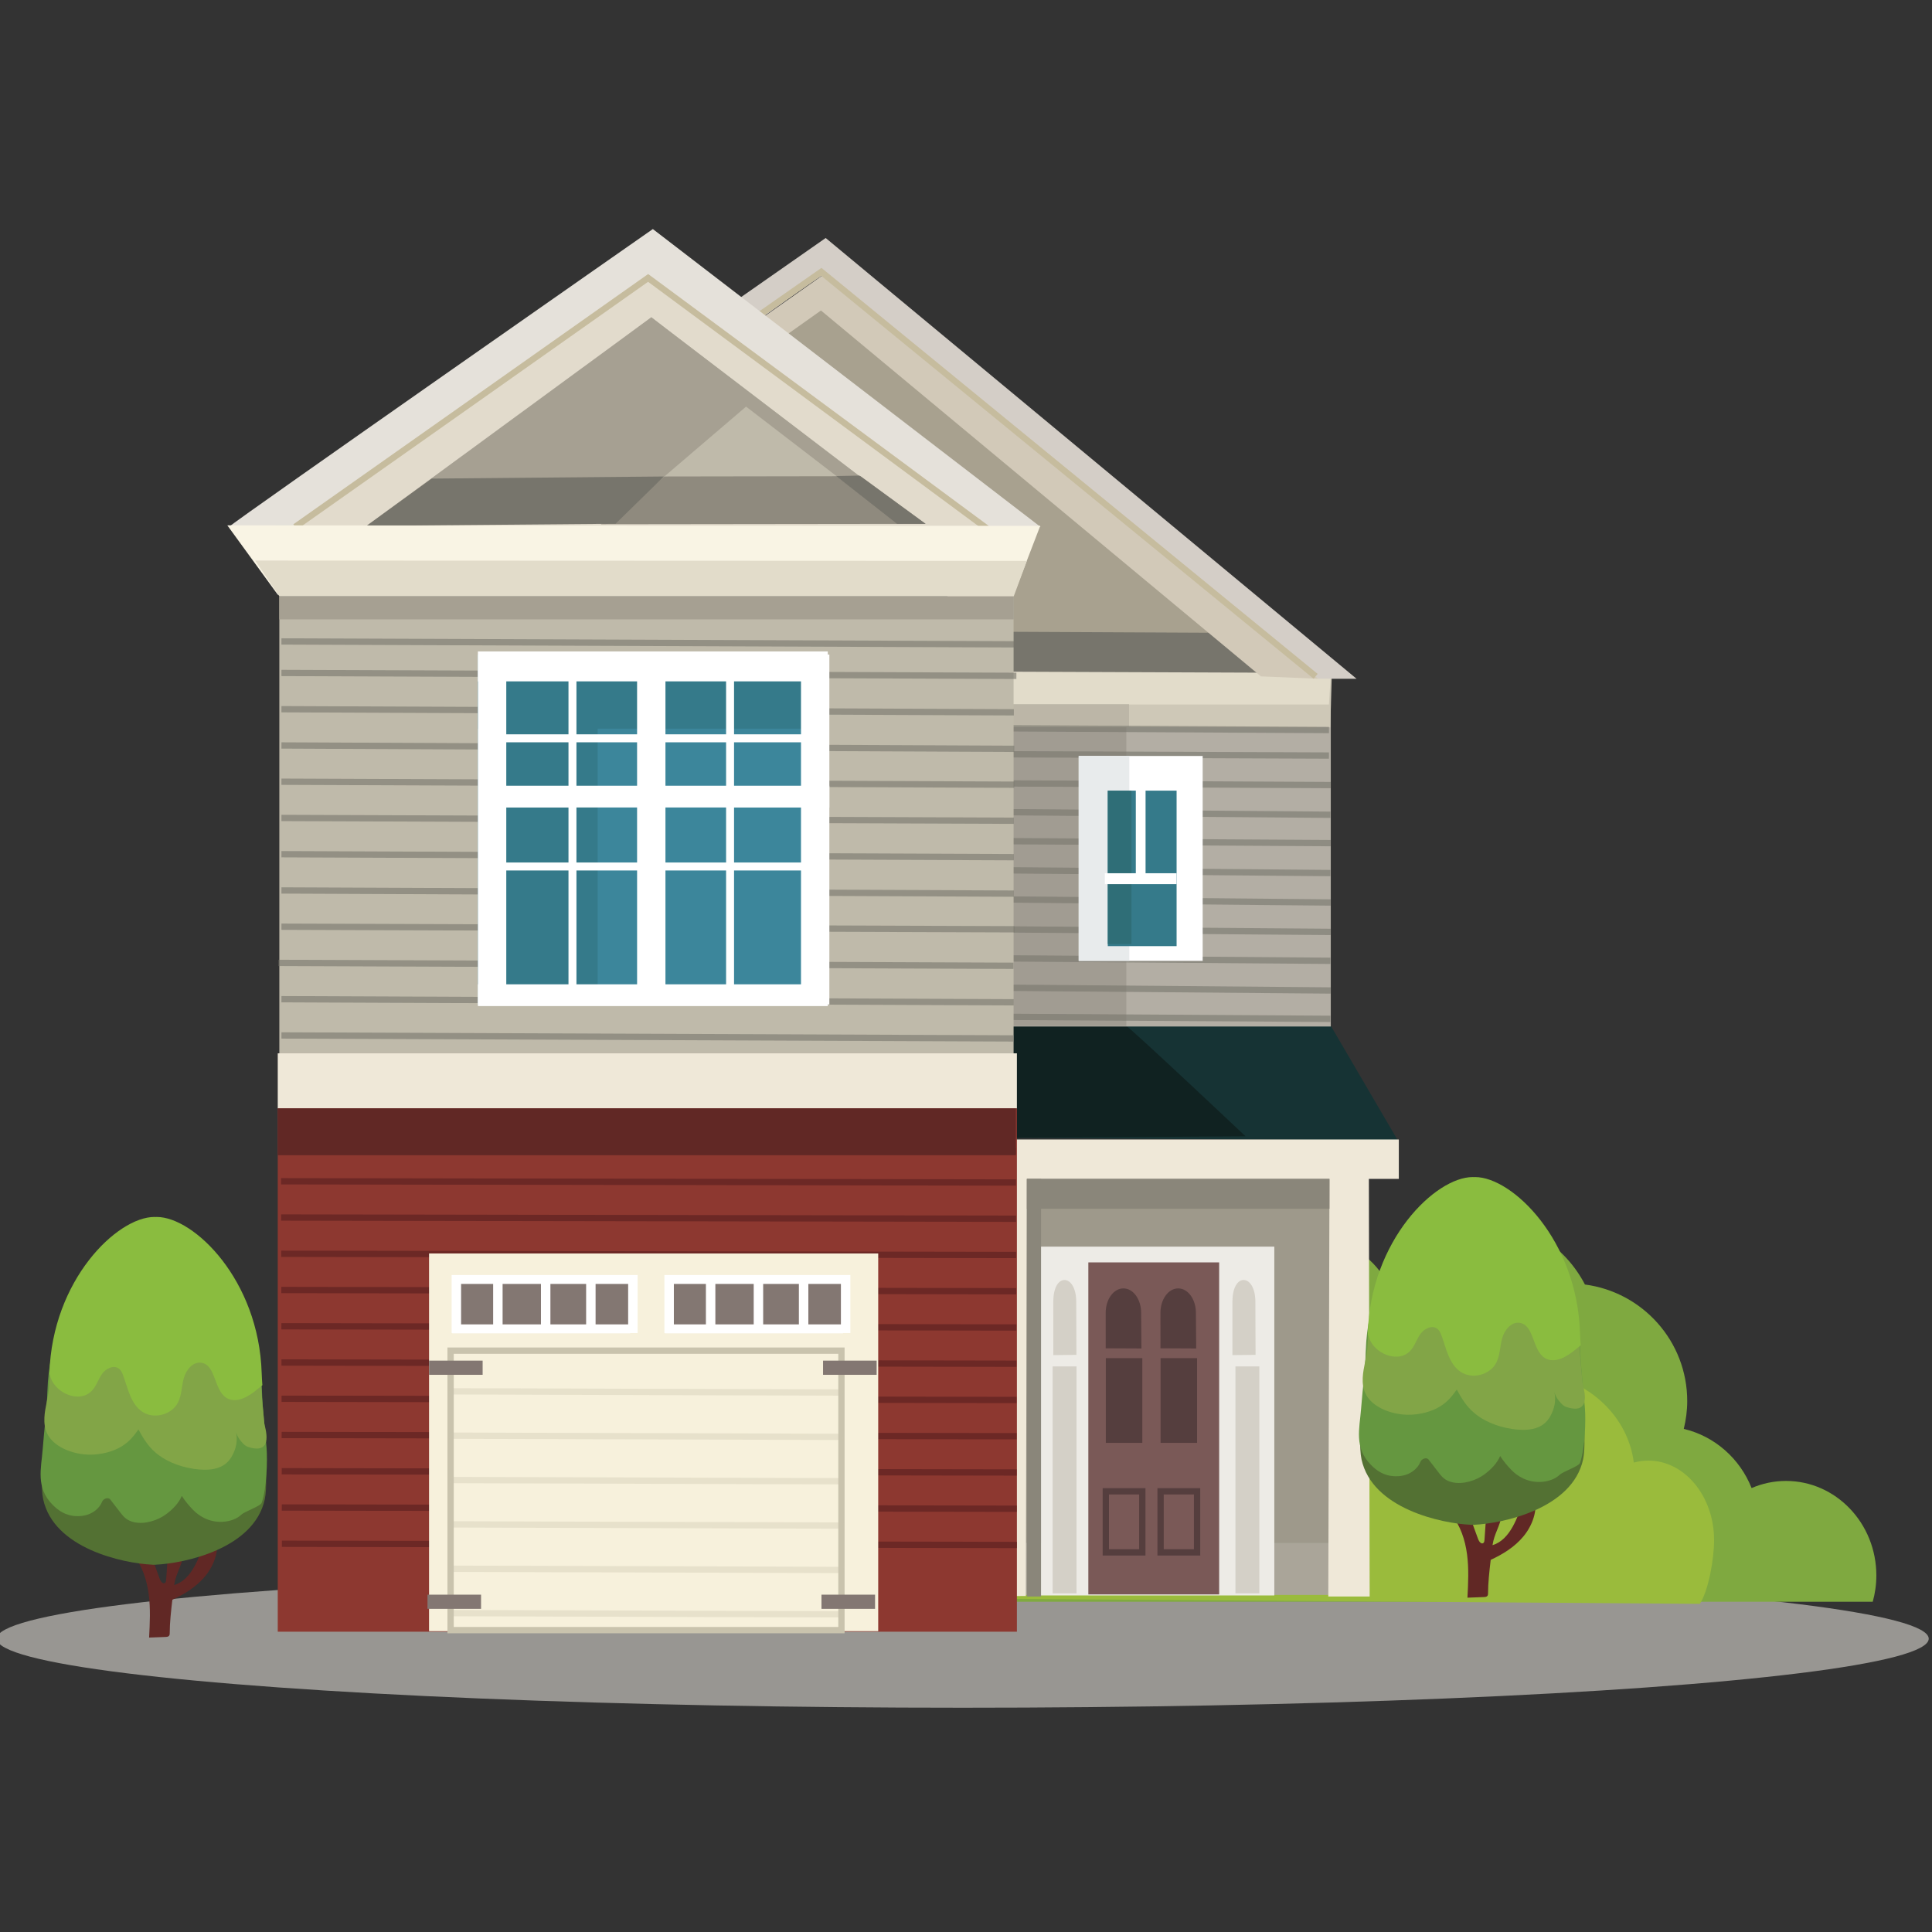 <?xml version="1.0" encoding="utf-8"?>
<!-- Generator: Adobe Illustrator 16.0.0, SVG Export Plug-In . SVG Version: 6.00 Build 0)  -->
<!DOCTYPE svg PUBLIC "-//W3C//DTD SVG 1.1//EN" "http://www.w3.org/Graphics/SVG/1.1/DTD/svg11.dtd">
<svg version="1.1" id="Layer_1" xmlns="http://www.w3.org/2000/svg" xmlns:xlink="http://www.w3.org/1999/xlink" x="0px" y="0px"
	 width="306.471px" height="306.471px" viewBox="0 0 306.471 306.471" enable-background="new 0 0 306.471 306.471"
	 xml:space="preserve">
<rect x="0" y="0" width="306.471" height="306.471" fill="#333333" stroke="none"/>
<g>
	<ellipse opacity="0.59" fill="#DEDBD4" cx="152.716" cy="259.944" rx="153.235" ry="10.952"/>
	<g>
		<g>
			<path fill="#7FA940" d="M297.643,249.919c0-8.284-6.417-15-14.333-15c-1.933,0-3.773,0.405-5.456,1.131
				c-1.854-4.681-5.854-8.229-10.758-9.385c0.345-1.417,0.547-2.89,0.547-4.413c0-9.479-7.072-17.29-16.225-18.489
				c-3.152-6.059-9.331-10.178-16.441-10.178c-6.538,0-12.281,3.487-15.615,8.757c-2.407-3.636-6.574-6.045-11.32-6.045
				c-7.456,0-13.5,5.932-13.5,13.25c0,0.338,0.026,0.67,0.052,1.002c-0.018,0-0.035-0.002-0.052-0.002
				c-7.456,0-13.5,5.932-13.5,13.25c0,0.423,0.024,0.84,0.064,1.253c-0.022,0-0.043-0.003-0.064-0.003
				c-7.247,0-13.144,5.608-13.469,12.642c-4.729,2.062-8.031,6.702-8.031,12.108c0,1.503,0.269,2.941,0.739,4.288h136.79
				C297.437,252.761,297.643,251.366,297.643,249.919z"/>
		</g>
		<path fill="#9ABB3C" d="M261.473,231.693c-0.792,0-1.562,0.11-2.304,0.312c-1.012-8.096-8.499-14.384-17.59-14.384
			c-4.139,0-7.943,1.307-10.958,3.49c-2.58-3.028-6.386-4.946-10.634-4.946c-2.047,0-3.988,0.448-5.743,1.247
			c-2.632-3.959-7.224-6.584-12.452-6.584c-3.899,0-7.443,1.46-10.087,3.844c-1.12-0.291-2.292-0.447-3.499-0.447
			c-7.554,0-13.735,6.05-14.271,13.717c-2.833,0.994-5.223,3.141-6.794,5.957c-0.747-1.252-1.9-2.247-3.136-3.042
			c-5.707-3.676-13.568-3.459-19.262,0.236c-5.694,3.695-9.065,10.565-8.865,17.351c0.051,1.743,0.332,3.468,0.808,5.139h4.697
			h12.491l115.772,0.833c1.392-2.145,2.258-7.171,2.258-10.107C271.904,237.341,267.234,231.693,261.473,231.693z"/>
	</g>
	<g>
		<polygon fill="#A8A18F" points="130.143,45.752 122.143,54.252 155.643,102.252 199.643,102.252 		"/>
		<rect x="162.143" y="183.752" fill="#9E998B" width="51.5" height="69.083"/>
		<rect x="159.111" y="244.752" fill="#AAA599" width="52.031" height="8.25"/>
		<polygon fill="none" points="159.977,162.585 211.477,162.585 222.143,181.419 158.977,180.752 		"/>
		<path fill="#163334" d="M158.185,162.147c0.75,0.167,52.933,0.597,52.933,0.597l10.625,18.167l-63.808-0.43L158.185,162.147z"/>
		<polygon fill="#EFE8D8" points="159.018,180.752 159.018,187.002 159.393,187.002 159.174,253.189 162.727,253.169 
			162.893,187.002 210.893,187.002 210.705,253.252 217.268,253.252 217.143,187.002 221.893,187.002 221.893,180.752 		"/>
		<path fill="#EDEBE6" d="M199.627,214.919c0.003-0.082-0.03-8.341-0.03-8.424c0-2.137-0.865-3.451-1.87-3.451
			c-1.006,0-1.771,1.314-1.771,3.451c0,0.055,0.001,8.411,0.002,8.465L199.627,214.919z"/>
		<rect x="162.893" y="187.002" fill="#8A867A" width="48" height="4.75"/>
		<path fill="#102221" d="M178.58,162.669c1.25,0.833,19,17.583,19,17.583l-39.166,0.25l-0.146-17.812L178.58,162.669z"/>
		<rect x="153.102" y="111.585" fill="#B3AEA4" width="58" height="51.25"/>
		<rect x="158.305" y="112.075" fill="#A19C92" width="20.359" height="50.666"/>
		<polygon fill="#CEC8B7" points="158.727,106.752 199.297,106.752 211.268,106.752 211.018,115.377 158.977,115.335 		"/>
		<path fill="#E2DCCA" d="M158.644,111.752c0.668,0,52.165,0,52.165,0l0.334-5.417h-52.541L158.644,111.752z"/>
		<path fill="#77756C" d="M158.393,100.21c0.504,0,34.603,0.167,34.603,0.167l8.231,6.333l-42.666-0.166L158.393,100.21z"/>
		<g>
			<polygon fill="#D2C9B8" points="124.555,53.275 130.227,49.252 200.018,107.294 209.143,107.669 130.727,43.502 120.896,50.433 
							"/>
			<path fill="#D4CEC7" d="M215.185,107.669l-84.208-69.917c0,0-5.759,4.02-13.902,9.713l3.778,2.935
				c8.457-6.105,9.874-6.897,9.874-6.897l78.416,64.167H215.185z"/>
		</g>
		<rect x="158.83" y="111.71" fill="#BCB6A7" width="20.271" height="3.584"/>
		<rect x="162.893" y="187.002" fill="#8A867A" width="2.25" height="66.25"/>
		<g>
			<rect x="165.143" y="197.752" fill="#EDEBE6" width="37" height="55.333"/>
			<rect x="172.643" y="200.252" fill="#7A5957" width="20.75" height="52.667"/>
			<path fill="#553E3E" d="M181.064,213.908c0.004-0.082-0.047-5.58-0.047-5.663c0-2.137-1.259-3.868-2.812-3.868
				c-1.553,0-2.812,1.731-2.812,3.868c0,0.055,0.001,5.581,0.003,5.636L181.064,213.908z"/>
			<path fill="#553E3E" d="M189.752,213.908c0.004-0.082-0.047-5.58-0.047-5.663c0-2.137-1.259-3.868-2.812-3.868
				c-1.553,0-2.812,1.731-2.812,3.868c0,0.055,0.001,5.581,0.003,5.636L189.752,213.908z"/>
			<rect x="175.414" y="215.439" fill="#553E3E" width="5.791" height="13.438"/>
			<rect x="184.102" y="215.439" fill="#553E3E" width="5.791" height="13.438"/>
			<rect x="175.414" y="236.564" fill="none" stroke="#553E3E" stroke-miterlimit="10" width="5.791" height="9.688"/>
			<rect x="184.102" y="236.564" fill="none" stroke="#553E3E" stroke-miterlimit="10" width="5.791" height="9.688"/>
			<path fill="#D4D0C7" d="M170.752,214.919c0.003-0.082-0.03-8.341-0.03-8.424c0-2.137-0.865-3.451-1.87-3.451
				c-1.006,0-1.771,1.314-1.771,3.451c0,0.055,0.001,8.411,0.002,8.465L170.752,214.919z"/>
			<path fill="#D4D0C7" d="M199.169,214.919c0.003-0.082-0.03-8.341-0.03-8.424c0-2.137-0.865-3.451-1.871-3.451
				c-1.005,0-1.771,1.314-1.771,3.451c0,0.055,0.001,8.411,0.002,8.465L199.169,214.919z"/>
			<rect x="166.977" y="216.752" fill="#D4D0C7" width="3.791" height="36"/>
			<rect x="195.977" y="216.752" fill="#D4D0C7" width="3.791" height="36"/>
		</g>
		<polyline fill="none" stroke="#C6BC9E" stroke-miterlimit="10" points="120.41,50.017 130.284,43.119 208.701,107.286 		"/>
		<g opacity="0.61">
			<line fill="none" stroke="#77756C" stroke-miterlimit="10" x1="157.284" y1="115.515" x2="210.81" y2="115.805"/>
			<line fill="none" stroke="#77756C" stroke-miterlimit="10" x1="156.034" y1="119.64" x2="210.81" y2="119.851"/>
			<line fill="none" stroke="#77756C" stroke-miterlimit="10" x1="157.909" y1="124.265" x2="211.076" y2="124.536"/>
			<line fill="none" stroke="#77756C" stroke-miterlimit="10" x1="158.284" y1="128.827" x2="211.034" y2="129.244"/>
			<line fill="none" stroke="#77756C" stroke-miterlimit="10" x1="158.19" y1="133.421" x2="211.076" y2="133.744"/>
			<line fill="none" stroke="#77756C" stroke-miterlimit="10" x1="158.222" y1="138.046" x2="211.034" y2="138.494"/>
			<line fill="none" stroke="#77756C" stroke-miterlimit="10" x1="158.222" y1="142.671" x2="211.076" y2="143.161"/>
			<line fill="none" stroke="#77756C" stroke-miterlimit="10" x1="158.597" y1="147.421" x2="211.076" y2="147.827"/>
			<line fill="none" stroke="#77756C" stroke-miterlimit="10" x1="157.972" y1="152.015" x2="211.034" y2="152.411"/>
			<line fill="none" stroke="#77756C" stroke-miterlimit="10" x1="158.097" y1="156.671" x2="211.076" y2="157.119"/>
			<line fill="none" stroke="#77756C" stroke-miterlimit="10" x1="157.201" y1="161.286" x2="211.034" y2="161.619"/>
		</g>
		<g>
			<rect x="171.113" y="119.919" fill="#FFFFFF" width="19.666" height="32.5"/>
			<rect x="171.113" y="119.919" fill="#E8EBEC" width="8.029" height="32.5"/>
			<rect x="175.727" y="125.419" fill="#357A8A" width="10.916" height="24.666"/>
			<rect x="175.727" y="125.419" fill="#2F6E77" width="3.75" height="24.333"/>
			<polygon fill="#FFFFFF" points="181.72,138.522 181.72,124.502 180.173,124.502 180.173,138.522 175.256,138.522 
				175.256,140.252 186.637,140.252 186.637,138.522 			"/>
		</g>
	</g>
	<path fill="#E2DBCC" d="M45.81,81.252c1.667-1.333,58-40.667,58-40.667l56,43.667l-114.5-0.667L45.81,81.252z"/>
	<rect x="44.31" y="94.585" fill="#BFBAAA" width="116.475" height="72.5"/>
	<g opacity="0.61">
		<line fill="none" stroke="#77756C" stroke-miterlimit="10" x1="44.643" y1="101.752" x2="161.227" y2="102.21"/>
		<line fill="none" stroke="#77756C" stroke-miterlimit="10" x1="44.643" y1="106.752" x2="161.227" y2="107.21"/>
		<line fill="none" stroke="#77756C" stroke-miterlimit="10" x1="44.643" y1="112.502" x2="160.826" y2="112.994"/>
		<line fill="none" stroke="#77756C" stroke-miterlimit="10" x1="44.643" y1="118.252" x2="160.889" y2="118.786"/>
		<line fill="none" stroke="#77756C" stroke-miterlimit="10" x1="44.643" y1="124.002" x2="160.889" y2="124.474"/>
		<line fill="none" stroke="#77756C" stroke-miterlimit="10" x1="44.643" y1="129.752" x2="160.826" y2="130.192"/>
		<line fill="none" stroke="#77756C" stroke-miterlimit="10" x1="44.643" y1="135.502" x2="160.826" y2="135.974"/>
		<line fill="none" stroke="#77756C" stroke-miterlimit="10" x1="44.643" y1="141.252" x2="160.826" y2="141.755"/>
		<line fill="none" stroke="#77756C" stroke-miterlimit="10" x1="44.643" y1="147.002" x2="160.92" y2="147.411"/>
		<line fill="none" stroke="#77756C" stroke-miterlimit="10" x1="44.18" y1="152.744" x2="160.764" y2="153.202"/>
		<line fill="none" stroke="#77756C" stroke-miterlimit="10" x1="44.643" y1="158.502" x2="160.805" y2="158.994"/>
		<line fill="none" stroke="#77756C" stroke-miterlimit="10" x1="44.643" y1="164.252" x2="160.742" y2="164.724"/>
	</g>
	<rect x="44.06" y="167.085" fill="#EFE8D8" width="117.25" height="8.75"/>
	<rect x="44.06" y="175.835" fill="#8D3830" width="117.25" height="83"/>
	<g>
		<line fill="none" stroke="#6C2825" stroke-miterlimit="10" x1="44.571" y1="182.384" x2="161.156" y2="182.578"/>
		<line fill="none" stroke="#6C2825" stroke-miterlimit="10" x1="44.583" y1="187.384" x2="161.167" y2="187.578"/>
		<line fill="none" stroke="#6C2825" stroke-miterlimit="10" x1="44.596" y1="193.134" x2="161.18" y2="193.328"/>
		<line fill="none" stroke="#6C2825" stroke-miterlimit="10" x1="44.609" y1="198.884" x2="161.193" y2="199.078"/>
		<line fill="none" stroke="#6C2825" stroke-miterlimit="10" x1="44.622" y1="204.634" x2="161.206" y2="204.828"/>
		<line fill="none" stroke="#6C2825" stroke-miterlimit="10" x1="44.635" y1="210.384" x2="161.22" y2="210.578"/>
		<line fill="none" stroke="#6C2825" stroke-miterlimit="10" x1="44.648" y1="216.134" x2="161.232" y2="216.328"/>
		<line fill="none" stroke="#6C2825" stroke-miterlimit="10" x1="44.661" y1="221.884" x2="161.245" y2="222.078"/>
		<line fill="none" stroke="#6C2825" stroke-miterlimit="10" x1="44.674" y1="227.634" x2="161.259" y2="227.828"/>
		<line fill="none" stroke="#6C2825" stroke-miterlimit="10" x1="44.688" y1="233.384" x2="161.271" y2="233.578"/>
		<line fill="none" stroke="#6C2825" stroke-miterlimit="10" x1="44.7" y1="239.134" x2="161.284" y2="239.328"/>
		<line fill="none" stroke="#6C2825" stroke-miterlimit="10" x1="44.714" y1="244.884" x2="161.298" y2="245.078"/>
	</g>
	<path fill="#E5E1DA" d="M36.31,83.585c1-1,67.25-47.25,67.25-47.25l61.5,47.25l-8.5,0.25l-53.75-39.75l-56,39.5H36.31z"/>
	<polygon fill="#BFBAAA" points="137.06,76.085 69.06,76.085 69.06,76.085 103.31,50.335 	"/>
	<path fill="#8F8A7E" d="M95.326,83.161c0.666-0.334,9.983-7.576,9.983-7.576l31.204-0.049l10.312,7.562L95.326,83.161z"/>
	<rect x="75.81" y="103.835" fill="#3C869B" width="55.5" height="55.5"/>
	<polygon fill="#A6A092" points="96.81,82.919 119.81,63.252 103.31,50.335 58.143,83.419 	"/>
	<polygon fill="#77756C" points="97.643,83.085 105.31,75.585 68.477,75.919 58.143,83.419 	"/>
	<path fill="#A6A092" d="M101.977,52.085c0.5,0.167,31.666,24.167,31.666,24.167l3.417-0.167l-33.75-25.75l-1.667,2.417"/>
	<polygon fill="#77756C" points="132.639,75.515 142.305,83.099 146.826,83.099 136.326,75.442 	"/>
	<g>
		<rect x="76.06" y="103.835" fill="#357A8A" width="18.75" height="55.25"/>
		<rect x="75.81" y="103.835" fill="#357A8A" width="55" height="11.75"/>
		<rect x="75.81" y="103.835" fill="#FFFFFF" width="4.5" height="55.5"/>
		<rect x="127.06" y="103.835" fill="#FFFFFF" width="4.5" height="55.5"/>
		<rect x="75.81" y="103.335" fill="#FFFFFF" width="55.5" height="4.75"/>
		<rect x="75.81" y="156.14" fill="#FFFFFF" width="55.5" height="3.453"/>
		<path fill="#FFFFFF" d="M131.56,128.093v-3.453h-15.118v-6.891h13.951v-1.265h-13.951v-9.951h-1.264v9.951h-9.618v-12.649h-4.5
			v12.649h-9.618v-10.951h-1.264v10.951H76.893v1.265h13.285v6.891H78.06v3.453h12.118v8.725H77.393v1.265h12.785v20.951h1.264
			v-20.951h9.618v21.253h4.5v-21.253h9.618v19.253h1.264v-19.253h14.451v-1.265h-14.451v-8.725H131.56z M115.178,117.749v6.891
			h-9.618v-6.891H115.178z M91.441,117.749h9.618v6.891h-9.618V117.749z M91.441,136.817v-8.725h9.618v8.725H91.441z
			 M115.178,136.817h-9.618v-8.725h9.618V136.817z"/>
	</g>
	<rect x="44.06" y="175.835" fill="#612825" width="117.083" height="7.417"/>
	<rect x="44.31" y="94.585" fill="#A6A092" width="116.5" height="3.667"/>
	<path fill="none" stroke="#C6BC9E" stroke-miterlimit="10" d="M46.81,83.585c0.75-0.5,56-39.5,56-39.5l53.75,39.75"/>
	<g>
		<rect x="68.06" y="198.835" fill="#F7F1DC" width="71.25" height="59.917"/>
		<rect x="71.477" y="214.252" fill="none" stroke="#C9C3AD" stroke-miterlimit="10" width="62" height="44.333"/>
		<g>
			<rect x="71.977" y="202.585" fill="#837772" width="28.333" height="8.5"/>
			<path fill="#FFFFFF" d="M101.143,202.252h-1.166h-0.334h-26.5h-1.416h-0.084v9.208h0.084v0.042h28.25v-0.042h1.166V202.252z
				 M87.31,203.669h5.667v6.416H87.31V203.669z M85.81,210.085h-6.083v-6.416h6.083V210.085z M94.477,203.669h5.166v6.416h-5.166
				V203.669z M78.227,203.669v6.416h-5.084v-6.416H78.227z"/>
		</g>
		<g>
			<rect x="105.727" y="202.585" fill="#837772" width="28.333" height="8.5"/>
			<path fill="#FFFFFF" d="M134.893,202.252h-1.166h-0.334h-26.5h-1.416h-0.084v9.208h0.084v0.042h28.25v-0.042h1.166V202.252z
				 M121.06,203.669h5.667v6.416h-5.667V203.669z M119.56,210.085h-6.083v-6.416h6.083V210.085z M128.227,203.669h5.166v6.416
				h-5.166V203.669z M111.977,203.669v6.416h-5.084v-6.416H111.977z"/>
		</g>
		<rect x="68.06" y="215.835" fill="#837772" width="8.5" height="2.25"/>
		<rect x="67.81" y="252.96" fill="#837772" width="8.5" height="2.25"/>
		<rect x="130.56" y="215.835" fill="#837772" width="8.5" height="2.25"/>
		<rect x="130.31" y="252.96" fill="#837772" width="8.5" height="2.25"/>
		<g opacity="0.35">
			<line fill="none" stroke="#C9C3AD" stroke-miterlimit="10" x1="71.272" y1="220.703" x2="133.644" y2="220.895"/>
			<line fill="none" stroke="#C9C3AD" stroke-miterlimit="10" x1="71.314" y1="227.739" x2="133.686" y2="227.931"/>
			<line fill="none" stroke="#C9C3AD" stroke-miterlimit="10" x1="71.356" y1="234.776" x2="133.727" y2="234.967"/>
			<line fill="none" stroke="#C9C3AD" stroke-miterlimit="10" x1="71.398" y1="241.812" x2="133.769" y2="242.003"/>
			<line fill="none" stroke="#C9C3AD" stroke-miterlimit="10" x1="71.439" y1="248.849" x2="133.811" y2="249.04"/>
			<line fill="none" stroke="#C9C3AD" stroke-miterlimit="10" x1="71.481" y1="255.885" x2="133.853" y2="256.076"/>
		</g>
	</g>
	<g>
		<path fill="#612825" d="M243.479,237.454c-0.59,0.171-1.19,0.306-1.797,0.404c-0.892,2.765-2.107,6.406-4.927,7.251
			c0.293-1.909,1.136-2.838,1.513-4.928c-0.834,0.003-1.669,0.006-2.503,0.009c-0.095,1.364-0.188,2.728-0.283,4.092
			c-0.013,0.174-0.035,0.37-0.173,0.478c-0.311,0.245-0.689-0.208-0.824-0.579c-0.504-1.38-1.007-2.76-1.51-4.139l-2.747,0.188
			c1.442,1.786,2.188,4.053,2.487,6.329c0.301,2.276,0.183,4.585,0.063,6.878c0.87-0.033,1.739-0.064,2.608-0.097
			c0.205-0.008,0.437-0.028,0.562-0.189c0.096-0.123,0.101-0.292,0.1-0.448c-0.004-1.541,0.209-3.492,0.419-5.265
			c1.955-0.901,3.826-2.065,5.195-3.724C243.094,241.982,243.921,239.656,243.479,237.454z"/>
		<path fill="#537133" d="M250.387,214.486c-0.445-14.778-10.736-24.769-16.646-24.769c-0.06,0-0.125,0.007-0.188,0.011
			c-0.062-0.004-0.128-0.011-0.188-0.011c-5.91,0-16.201,9.99-16.646,24.769c-0.124,4.11-1.48,13.569-0.743,17.001
			c1.681,7.826,12.669,10.179,17.32,10.387v0.017c0.081-0.001,0.171-0.005,0.257-0.007c0.087,0.002,0.177,0.006,0.258,0.007v-0.017
			c4.651-0.208,15.64-2.561,17.32-10.387C251.867,228.056,250.511,218.597,250.387,214.486z"/>
		<path fill="#659740" d="M250.676,214.248c-0.45-14.629-10.85-24.519-16.822-24.519c-0.061,0-0.127,0.007-0.19,0.01
			c-0.062-0.003-0.129-0.01-0.189-0.01c-5.973,0-16.372,9.89-16.822,24.519c-0.096,3.108-0.519,6.214-0.754,9.32
			c-0.227,3.005-1.144,6.082,1.588,8.818c0.816,0.818,1.985,1.755,3.865,1.791c2.286,0.043,3.568-1.252,3.997-2.337
			c0.109-0.277,0.63-0.644,1.076-0.461c0.107,0.044,0.16,0.111,0.21,0.175c0.556,0.719,1.11,1.438,1.666,2.155
			c0.426,0.552,0.942,1.153,2.036,1.413c1.813,0.431,3.866-0.345,5.003-1.152c1.273-0.905,2.173-1.934,2.629-3.006
			c0.493,0.769,1.101,1.521,1.815,2.248c0.913,0.93,2.458,1.944,4.581,1.866c1.312-0.048,2.415-0.533,3.004-1.102
			c0.59-0.568,3.078-1.371,3.267-1.908c0.818-2.327,0.927-6.77,0.782-8.654C251.184,220.36,250.771,217.306,250.676,214.248z"/>
		<path fill="#82A547" d="M250.585,213.558c-0.445-14.313-10.736-23.99-16.646-23.99c-0.06,0-0.125,0.007-0.188,0.01
			c-0.062-0.003-0.128-0.01-0.188-0.01c-5.91,0-16.201,9.677-16.646,23.99c-0.095,3.043-2.498,7.111,1.792,9.64
			c1.111,0.655,2.702,1.172,4.465,1.221c2.065,0.056,4.018-0.541,5.28-1.324c1.264-0.782,1.959-1.734,2.635-2.668
			c0.701,1.272,1.415,2.562,2.764,3.71c1.349,1.148,3.425,2.16,6.061,2.546c1.033,0.151,2.181,0.199,3.173-0.005
			c1.523-0.312,2.297-1.12,2.752-1.882c0.781-1.308,1.026-2.688,0.716-4.041c0.158,0.671,0.554,1.329,1.164,1.938
			c0.199,0.199,0.437,0.401,0.821,0.523c4.203,1.328,2.561-3.256,2.516-3.737C250.873,217.506,250.646,215.532,250.585,213.558z"/>
		<g>
			<path fill="#8ABC3F" d="M223.671,214.323c0.733-0.757,1.024-1.835,1.632-2.697c0.607-0.861,1.861-1.489,2.695-0.845
				c0.349,0.271,0.531,0.698,0.682,1.113c0.75,2.073,1.199,4.507,3.032,5.73c1.82,1.217,4.63,0.492,5.636-1.452
				c0.615-1.188,0.581-2.598,0.937-3.887c0.355-1.29,1.413-2.617,2.74-2.447c2.379,0.305,1.993,4.322,4.034,5.582
				c1.57,0.97,3.553-0.228,4.958-1.424c0.231-0.198,0.478-0.396,0.729-0.592c-0.053-0.716-0.093-1.368-0.109-1.919
				c-0.445-14.778-10.736-24.769-16.646-24.769c-0.06,0-0.125,0.007-0.188,0.011c-0.062-0.004-0.128-0.011-0.188-0.011
				c-5.91,0-16.201,9.99-16.646,24.769c-0.002,0.045-0.005,0.099-0.007,0.145c0.12,0.396,0.264,0.787,0.466,1.159
				C218.613,214.985,221.936,216.116,223.671,214.323z"/>
		</g>
	</g>
	<polygon fill="#F9F4E4" points="160.81,94.335 44.06,94.335 36.06,83.335 165.014,83.411 	"/>
	<polygon fill="#E2DCCA" points="44.31,94.585 40.477,88.919 162.889,88.974 160.81,94.585 	"/>
	<g>
		<path fill="#612825" d="M34.352,243.782c-0.59,0.171-1.189,0.307-1.796,0.404c-0.893,2.765-2.107,6.406-4.928,7.251
			c0.293-1.909,1.137-2.838,1.514-4.927c-0.835,0.003-1.669,0.006-2.504,0.009c-0.094,1.363-0.188,2.728-0.283,4.091
			c-0.012,0.175-0.035,0.37-0.172,0.479c-0.312,0.244-0.689-0.209-0.825-0.58c-0.503-1.379-1.006-2.759-1.509-4.139l-2.748,0.188
			c1.442,1.786,2.188,4.054,2.488,6.33c0.3,2.275,0.182,4.584,0.063,6.877c0.869-0.032,1.739-0.064,2.608-0.097
			c0.204-0.008,0.436-0.028,0.562-0.189c0.097-0.123,0.101-0.292,0.101-0.448c-0.005-1.54,0.209-3.492,0.418-5.265
			c1.956-0.9,3.827-2.065,5.195-3.723C33.967,248.311,34.794,245.984,34.352,243.782z"/>
		<path fill="#537133" d="M41.26,220.815c-0.446-14.778-10.736-24.769-16.646-24.769c-0.061,0-0.126,0.007-0.188,0.01
			c-0.062-0.003-0.128-0.01-0.188-0.01c-5.91,0-16.2,9.99-16.646,24.769c-0.124,4.109-1.479,13.569-0.743,17
			c1.681,7.827,12.669,10.179,17.32,10.388v0.016c0.082-0.001,0.171-0.004,0.258-0.007c0.087,0.003,0.176,0.006,0.258,0.007v-0.016
			c4.651-0.209,15.639-2.561,17.32-10.388C42.739,234.385,41.384,224.925,41.26,220.815z"/>
		<path fill="#659740" d="M41.549,220.576c-0.451-14.629-10.851-24.519-16.822-24.519c-0.062,0-0.127,0.007-0.19,0.011
			c-0.063-0.004-0.13-0.011-0.19-0.011c-5.973,0-16.371,9.89-16.822,24.52c-0.096,3.107-0.519,6.214-0.753,9.319
			c-0.228,3.005-1.145,6.083,1.587,8.818c0.817,0.819,1.985,1.755,3.865,1.791c2.286,0.044,3.568-1.251,3.997-2.337
			c0.11-0.277,0.631-0.644,1.076-0.46c0.107,0.044,0.161,0.11,0.21,0.174c0.556,0.719,1.111,1.438,1.666,2.156
			c0.426,0.552,0.942,1.152,2.036,1.412c1.813,0.431,3.867-0.345,5.003-1.151c1.274-0.906,2.173-1.934,2.629-3.006
			c0.494,0.769,1.102,1.521,1.815,2.248c0.913,0.929,2.458,1.943,4.581,1.865c1.312-0.048,2.416-0.533,3.005-1.102
			c0.589-0.567,3.077-1.37,3.267-1.908c0.818-2.326,0.927-6.77,0.782-8.653C42.056,226.688,41.643,223.634,41.549,220.576z"/>
		<path fill="#82A547" d="M41.458,219.886c-0.446-14.313-10.736-23.989-16.646-23.989c-0.061,0-0.126,0.006-0.188,0.01
			c-0.062-0.004-0.128-0.01-0.188-0.01c-5.91,0-16.2,9.676-16.646,23.989c-0.095,3.044-2.497,7.111,1.792,9.641
			c1.111,0.655,2.702,1.172,4.465,1.22c2.065,0.057,4.019-0.541,5.281-1.323c1.263-0.783,1.958-1.735,2.634-2.669
			c0.701,1.273,1.415,2.562,2.764,3.711s3.425,2.159,6.062,2.545c1.032,0.151,2.181,0.199,3.173-0.005
			c1.522-0.312,2.297-1.12,2.751-1.881c0.782-1.309,1.026-2.689,0.716-4.042c0.159,0.671,0.554,1.329,1.164,1.939
			c0.199,0.198,0.437,0.4,0.822,0.522c4.202,1.329,2.56-3.255,2.516-3.737C41.746,223.834,41.52,221.86,41.458,219.886z"/>
		<g>
			<path fill="#8ABC3F" d="M14.544,220.652c0.733-0.758,1.024-1.836,1.632-2.697s1.86-1.489,2.694-0.845
				c0.35,0.27,0.531,0.698,0.682,1.113c0.75,2.073,1.199,4.506,3.032,5.73c1.82,1.216,4.63,0.492,5.637-1.452
				c0.614-1.188,0.581-2.598,0.936-3.888c0.355-1.289,1.414-2.616,2.74-2.446c2.379,0.304,1.994,4.321,4.034,5.581
				c1.57,0.97,3.554-0.227,4.958-1.424c0.231-0.197,0.479-0.396,0.73-0.591c-0.053-0.716-0.093-1.368-0.109-1.92
				c-0.446-14.777-10.736-24.768-16.646-24.768c-0.061,0-0.126,0.007-0.188,0.01c-0.062-0.003-0.128-0.01-0.188-0.01
				c-5.91,0-16.2,9.99-16.646,24.768c-0.001,0.045-0.005,0.099-0.006,0.145c0.12,0.397,0.264,0.787,0.465,1.16
				C9.486,221.313,12.808,222.444,14.544,220.652z"/>
		</g>
	</g>
</g>
</svg>
